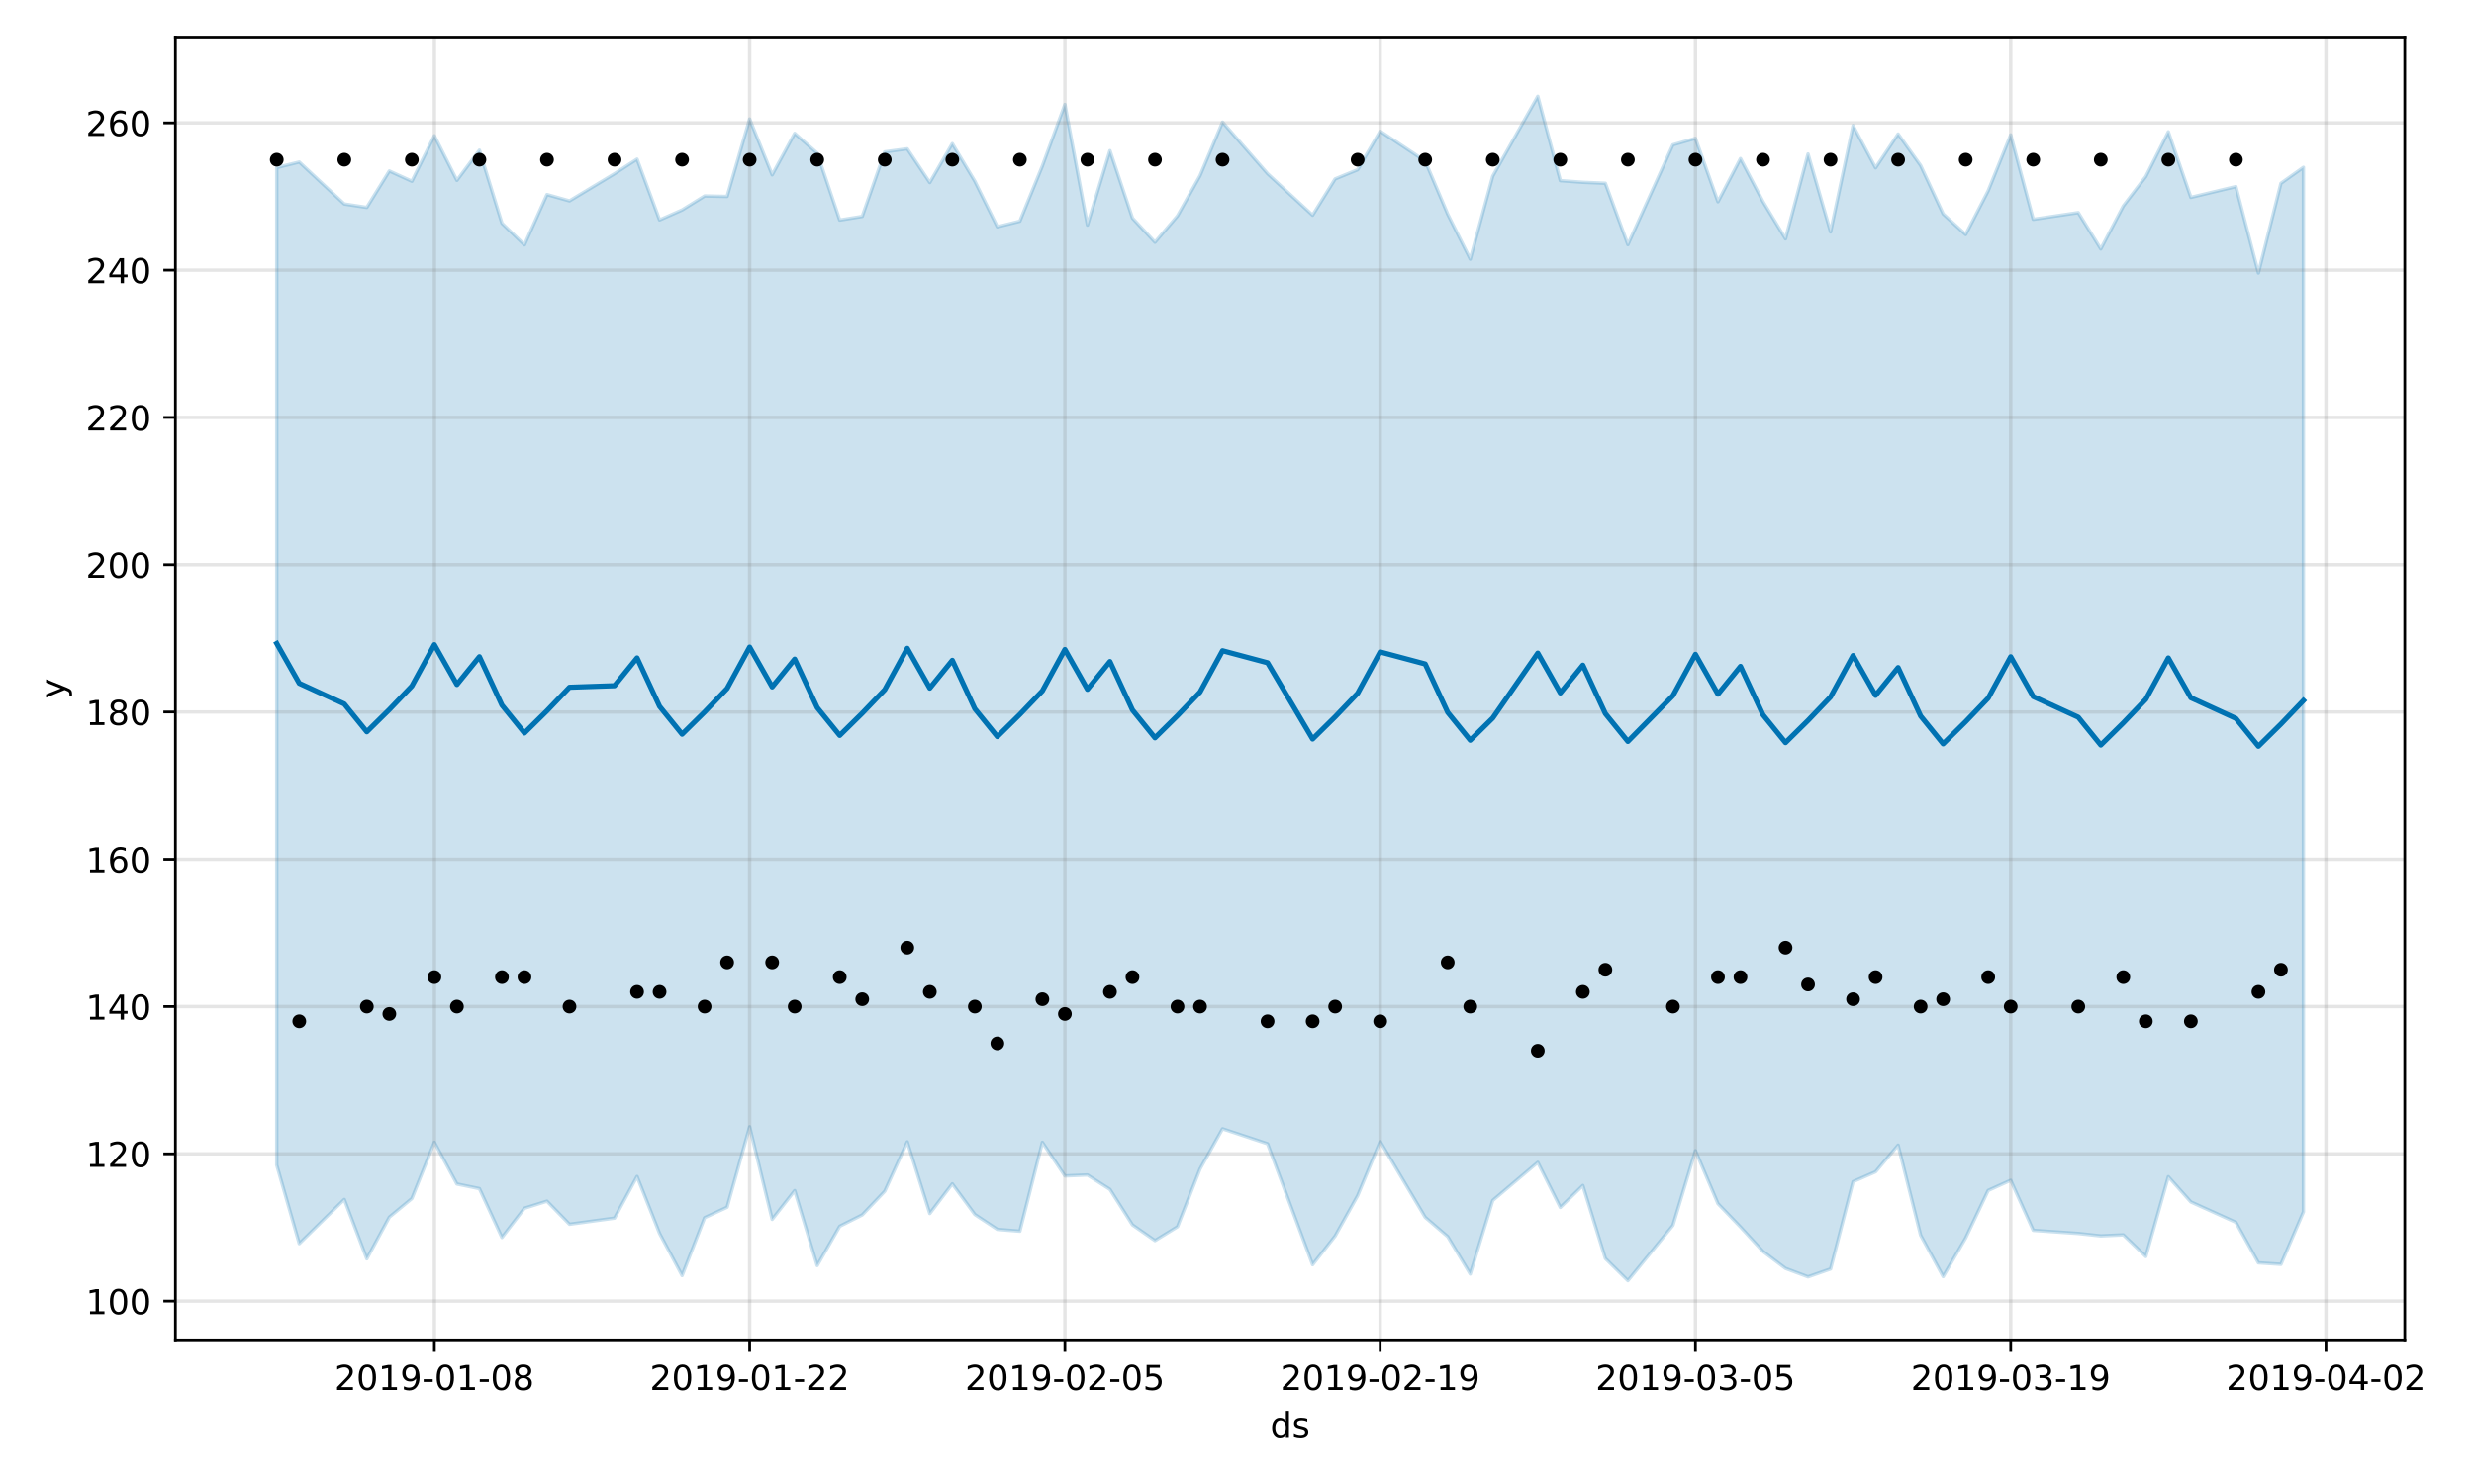 <?xml version="1.0" encoding="utf-8" standalone="no"?>
<!DOCTYPE svg PUBLIC "-//W3C//DTD SVG 1.1//EN"
  "http://www.w3.org/Graphics/SVG/1.1/DTD/svg11.dtd">
<!-- Created with matplotlib (https://matplotlib.org/) -->
<svg height="432pt" version="1.1" viewBox="0 0 720 432" width="720pt" xmlns="http://www.w3.org/2000/svg" xmlns:xlink="http://www.w3.org/1999/xlink">
 <defs>
  <style type="text/css">
*{stroke-linecap:butt;stroke-linejoin:round;}
  </style>
 </defs>
 <g id="figure_1">
  <g id="patch_1">
   <path d="M 0 432 
L 720 432 
L 720 0 
L 0 0 
z
" style="fill:#ffffff;"/>
  </g>
  <g id="axes_1">
   <g id="patch_2">
    <path d="M 51.05 390.04 
L 699.857 390.04 
L 699.857 10.8 
L 51.05 10.8 
z
" style="fill:#ffffff;"/>
   </g>
   <g id="PolyCollection_1">
    <defs>
     <path d="M 80.541 -383.209 
L 80.541 -92.842 
L 87.095 -69.974 
L 100.202 -82.836 
L 106.756 -65.559 
L 113.309 -77.688 
L 119.863 -83.104 
L 126.417 -99.489 
L 132.97 -87.333 
L 139.524 -85.984 
L 146.077 -71.757 
L 152.631 -80.276 
L 159.185 -82.331 
L 165.738 -75.615 
L 178.845 -77.396 
L 185.399 -89.522 
L 191.953 -72.952 
L 198.506 -60.679 
L 205.06 -77.525 
L 211.613 -80.565 
L 218.167 -104.008 
L 224.721 -77.033 
L 231.274 -85.413 
L 237.828 -63.592 
L 244.381 -75.029 
L 250.935 -78.333 
L 257.489 -85.224 
L 264.042 -99.609 
L 270.596 -78.741 
L 277.15 -87.382 
L 283.703 -78.45 
L 290.257 -74.126 
L 296.81 -73.593 
L 303.364 -99.467 
L 309.918 -89.673 
L 316.471 -89.954 
L 323.025 -85.77 
L 329.578 -75.429 
L 336.132 -70.859 
L 342.686 -74.899 
L 349.239 -91.691 
L 355.793 -103.407 
L 368.9 -99.047 
L 382.007 -63.834 
L 388.561 -72.2 
L 395.114 -83.959 
L 401.668 -99.717 
L 414.775 -77.64 
L 421.329 -72.017 
L 427.883 -61.131 
L 434.436 -82.543 
L 447.543 -93.628 
L 454.097 -80.511 
L 460.651 -86.897 
L 467.204 -65.65 
L 473.758 -59.198 
L 486.865 -75.284 
L 493.419 -97.04 
L 499.972 -81.617 
L 506.526 -74.816 
L 513.079 -67.694 
L 519.633 -62.755 
L 526.187 -60.302 
L 532.74 -62.595 
L 539.294 -88.003 
L 545.847 -90.877 
L 552.401 -98.654 
L 558.955 -72.42 
L 565.508 -60.382 
L 572.062 -71.613 
L 578.616 -85.455 
L 585.169 -88.417 
L 591.723 -73.843 
L 604.83 -72.935 
L 611.384 -72.223 
L 617.937 -72.524 
L 624.491 -66.224 
L 631.044 -89.457 
L 637.598 -82.111 
L 650.705 -76.176 
L 657.259 -64.378 
L 663.812 -63.941 
L 670.366 -79.231 
L 670.366 -383.29 
L 670.366 -383.29 
L 663.812 -378.635 
L 657.259 -352.514 
L 650.705 -377.683 
L 637.598 -374.54 
L 631.044 -393.632 
L 624.491 -380.603 
L 617.937 -372.034 
L 611.384 -359.519 
L 604.83 -370.107 
L 591.723 -368.158 
L 585.169 -392.741 
L 578.616 -376.45 
L 572.062 -363.731 
L 565.508 -369.721 
L 558.955 -383.808 
L 552.401 -392.993 
L 545.847 -383.139 
L 539.294 -395.441 
L 532.74 -364.487 
L 526.187 -387.17 
L 519.633 -362.467 
L 513.079 -373.305 
L 506.526 -385.844 
L 499.972 -373.261 
L 493.419 -391.718 
L 486.865 -389.832 
L 473.758 -360.782 
L 467.204 -378.652 
L 460.651 -378.934 
L 454.097 -379.409 
L 447.543 -403.962 
L 434.436 -380.719 
L 427.883 -356.551 
L 421.329 -369.64 
L 414.775 -385.107 
L 401.668 -393.819 
L 395.114 -382.592 
L 388.561 -379.917 
L 382.007 -369.346 
L 368.9 -381.44 
L 355.793 -396.452 
L 349.239 -380.841 
L 342.686 -369.16 
L 336.132 -361.476 
L 329.578 -368.507 
L 323.025 -388.144 
L 316.471 -366.475 
L 309.918 -401.595 
L 303.364 -383.691 
L 296.81 -367.607 
L 290.257 -365.969 
L 283.703 -379.239 
L 277.15 -390.19 
L 270.596 -378.854 
L 264.042 -388.671 
L 257.489 -387.785 
L 250.935 -369.001 
L 244.381 -367.942 
L 237.828 -387.405 
L 231.274 -393.176 
L 224.721 -381.093 
L 218.167 -397.365 
L 211.613 -374.805 
L 205.06 -374.941 
L 198.506 -370.878 
L 191.953 -367.977 
L 185.399 -385.673 
L 178.845 -381.421 
L 165.738 -373.517 
L 159.185 -375.359 
L 152.631 -360.705 
L 146.077 -367.01 
L 139.524 -388.279 
L 132.97 -379.493 
L 126.417 -392.479 
L 119.863 -379.232 
L 113.309 -382.224 
L 106.756 -371.617 
L 100.202 -372.612 
L 87.095 -384.827 
L 80.541 -383.209 
z
" id="m4986db95f7" style="stroke:#0072b2;stroke-opacity:0.2;"/>
    </defs>
    <g clip-path="url(#p1ee6009cc4)">
     <use style="fill:#0072b2;fill-opacity:0.2;stroke:#0072b2;stroke-opacity:0.2;" x="0" xlink:href="#m4986db95f7" y="432"/>
    </g>
   </g>
   <g id="matplotlib.axis_1">
    <g id="xtick_1">
     <g id="line2d_1">
      <path clip-path="url(#p1ee6009cc4)" d="M 126.417 390.04 
L 126.417 10.8 
" style="fill:none;stroke:#808080;stroke-linecap:square;stroke-opacity:0.2;"/>
     </g>
     <g id="line2d_2">
      <defs>
       <path d="M 0 0 
L 0 3.5 
" id="mb7f84ddd81" style="stroke:#000000;stroke-width:0.8;"/>
      </defs>
      <g>
       <use style="stroke:#000000;stroke-width:0.8;" x="126.417" xlink:href="#mb7f84ddd81" y="390.04"/>
      </g>
     </g>
     <g id="text_1">
      <!-- 2019-01-08 -->
      <defs>
       <path d="M 19.188 8.297 
L 53.609 8.297 
L 53.609 0 
L 7.328 0 
L 7.328 8.297 
Q 12.938 14.109 22.625 23.891 
Q 32.328 33.688 34.812 36.531 
Q 39.547 41.844 41.422 45.531 
Q 43.312 49.219 43.312 52.781 
Q 43.312 58.594 39.234 62.25 
Q 35.156 65.922 28.609 65.922 
Q 23.969 65.922 18.812 64.312 
Q 13.672 62.703 7.812 59.422 
L 7.812 69.391 
Q 13.766 71.781 18.938 73 
Q 24.125 74.219 28.422 74.219 
Q 39.75 74.219 46.484 68.547 
Q 53.219 62.891 53.219 53.422 
Q 53.219 48.922 51.531 44.891 
Q 49.859 40.875 45.406 35.406 
Q 44.188 33.984 37.641 27.219 
Q 31.109 20.453 19.188 8.297 
z
" id="DejaVuSans-50"/>
       <path d="M 31.781 66.406 
Q 24.172 66.406 20.328 58.906 
Q 16.5 51.422 16.5 36.375 
Q 16.5 21.391 20.328 13.891 
Q 24.172 6.391 31.781 6.391 
Q 39.453 6.391 43.281 13.891 
Q 47.125 21.391 47.125 36.375 
Q 47.125 51.422 43.281 58.906 
Q 39.453 66.406 31.781 66.406 
z
M 31.781 74.219 
Q 44.047 74.219 50.516 64.516 
Q 56.984 54.828 56.984 36.375 
Q 56.984 17.969 50.516 8.266 
Q 44.047 -1.422 31.781 -1.422 
Q 19.531 -1.422 13.062 8.266 
Q 6.594 17.969 6.594 36.375 
Q 6.594 54.828 13.062 64.516 
Q 19.531 74.219 31.781 74.219 
z
" id="DejaVuSans-48"/>
       <path d="M 12.406 8.297 
L 28.516 8.297 
L 28.516 63.922 
L 10.984 60.406 
L 10.984 69.391 
L 28.422 72.906 
L 38.281 72.906 
L 38.281 8.297 
L 54.391 8.297 
L 54.391 0 
L 12.406 0 
z
" id="DejaVuSans-49"/>
       <path d="M 10.984 1.516 
L 10.984 10.5 
Q 14.703 8.734 18.5 7.812 
Q 22.312 6.891 25.984 6.891 
Q 35.75 6.891 40.891 13.453 
Q 46.047 20.016 46.781 33.406 
Q 43.953 29.203 39.594 26.953 
Q 35.25 24.703 29.984 24.703 
Q 19.047 24.703 12.672 31.312 
Q 6.297 37.938 6.297 49.422 
Q 6.297 60.641 12.938 67.422 
Q 19.578 74.219 30.609 74.219 
Q 43.266 74.219 49.922 64.516 
Q 56.594 54.828 56.594 36.375 
Q 56.594 19.141 48.406 8.859 
Q 40.234 -1.422 26.422 -1.422 
Q 22.703 -1.422 18.891 -0.688 
Q 15.094 0.047 10.984 1.516 
z
M 30.609 32.422 
Q 37.25 32.422 41.125 36.953 
Q 45.016 41.5 45.016 49.422 
Q 45.016 57.281 41.125 61.844 
Q 37.25 66.406 30.609 66.406 
Q 23.969 66.406 20.094 61.844 
Q 16.219 57.281 16.219 49.422 
Q 16.219 41.5 20.094 36.953 
Q 23.969 32.422 30.609 32.422 
z
" id="DejaVuSans-57"/>
       <path d="M 4.891 31.391 
L 31.203 31.391 
L 31.203 23.391 
L 4.891 23.391 
z
" id="DejaVuSans-45"/>
       <path d="M 31.781 34.625 
Q 24.75 34.625 20.719 30.859 
Q 16.703 27.094 16.703 20.516 
Q 16.703 13.922 20.719 10.156 
Q 24.75 6.391 31.781 6.391 
Q 38.812 6.391 42.859 10.172 
Q 46.922 13.969 46.922 20.516 
Q 46.922 27.094 42.891 30.859 
Q 38.875 34.625 31.781 34.625 
z
M 21.922 38.812 
Q 15.578 40.375 12.031 44.719 
Q 8.5 49.078 8.5 55.328 
Q 8.5 64.062 14.719 69.141 
Q 20.953 74.219 31.781 74.219 
Q 42.672 74.219 48.875 69.141 
Q 55.078 64.062 55.078 55.328 
Q 55.078 49.078 51.531 44.719 
Q 48 40.375 41.703 38.812 
Q 48.828 37.156 52.797 32.312 
Q 56.781 27.484 56.781 20.516 
Q 56.781 9.906 50.312 4.234 
Q 43.844 -1.422 31.781 -1.422 
Q 19.734 -1.422 13.25 4.234 
Q 6.781 9.906 6.781 20.516 
Q 6.781 27.484 10.781 32.312 
Q 14.797 37.156 21.922 38.812 
z
M 18.312 54.391 
Q 18.312 48.734 21.844 45.562 
Q 25.391 42.391 31.781 42.391 
Q 38.141 42.391 41.719 45.562 
Q 45.312 48.734 45.312 54.391 
Q 45.312 60.062 41.719 63.234 
Q 38.141 66.406 31.781 66.406 
Q 25.391 66.406 21.844 63.234 
Q 18.312 60.062 18.312 54.391 
z
" id="DejaVuSans-56"/>
      </defs>
      <g transform="translate(97.359 404.638)scale(0.1 -0.1)">
       <use xlink:href="#DejaVuSans-50"/>
       <use x="63.623" xlink:href="#DejaVuSans-48"/>
       <use x="127.246" xlink:href="#DejaVuSans-49"/>
       <use x="190.869" xlink:href="#DejaVuSans-57"/>
       <use x="254.492" xlink:href="#DejaVuSans-45"/>
       <use x="290.576" xlink:href="#DejaVuSans-48"/>
       <use x="354.199" xlink:href="#DejaVuSans-49"/>
       <use x="417.822" xlink:href="#DejaVuSans-45"/>
       <use x="453.906" xlink:href="#DejaVuSans-48"/>
       <use x="517.529" xlink:href="#DejaVuSans-56"/>
      </g>
     </g>
    </g>
    <g id="xtick_2">
     <g id="line2d_3">
      <path clip-path="url(#p1ee6009cc4)" d="M 218.167 390.04 
L 218.167 10.8 
" style="fill:none;stroke:#808080;stroke-linecap:square;stroke-opacity:0.2;"/>
     </g>
     <g id="line2d_4">
      <g>
       <use style="stroke:#000000;stroke-width:0.8;" x="218.167" xlink:href="#mb7f84ddd81" y="390.04"/>
      </g>
     </g>
     <g id="text_2">
      <!-- 2019-01-22 -->
      <g transform="translate(189.109 404.638)scale(0.1 -0.1)">
       <use xlink:href="#DejaVuSans-50"/>
       <use x="63.623" xlink:href="#DejaVuSans-48"/>
       <use x="127.246" xlink:href="#DejaVuSans-49"/>
       <use x="190.869" xlink:href="#DejaVuSans-57"/>
       <use x="254.492" xlink:href="#DejaVuSans-45"/>
       <use x="290.576" xlink:href="#DejaVuSans-48"/>
       <use x="354.199" xlink:href="#DejaVuSans-49"/>
       <use x="417.822" xlink:href="#DejaVuSans-45"/>
       <use x="453.906" xlink:href="#DejaVuSans-50"/>
       <use x="517.529" xlink:href="#DejaVuSans-50"/>
      </g>
     </g>
    </g>
    <g id="xtick_3">
     <g id="line2d_5">
      <path clip-path="url(#p1ee6009cc4)" d="M 309.918 390.04 
L 309.918 10.8 
" style="fill:none;stroke:#808080;stroke-linecap:square;stroke-opacity:0.2;"/>
     </g>
     <g id="line2d_6">
      <g>
       <use style="stroke:#000000;stroke-width:0.8;" x="309.918" xlink:href="#mb7f84ddd81" y="390.04"/>
      </g>
     </g>
     <g id="text_3">
      <!-- 2019-02-05 -->
      <defs>
       <path d="M 10.797 72.906 
L 49.516 72.906 
L 49.516 64.594 
L 19.828 64.594 
L 19.828 46.734 
Q 21.969 47.469 24.109 47.828 
Q 26.266 48.188 28.422 48.188 
Q 40.625 48.188 47.75 41.5 
Q 54.891 34.812 54.891 23.391 
Q 54.891 11.625 47.562 5.094 
Q 40.234 -1.422 26.906 -1.422 
Q 22.312 -1.422 17.547 -0.641 
Q 12.797 0.141 7.719 1.703 
L 7.719 11.625 
Q 12.109 9.234 16.797 8.062 
Q 21.484 6.891 26.703 6.891 
Q 35.156 6.891 40.078 11.328 
Q 45.016 15.766 45.016 23.391 
Q 45.016 31 40.078 35.438 
Q 35.156 39.891 26.703 39.891 
Q 22.75 39.891 18.812 39.016 
Q 14.891 38.141 10.797 36.281 
z
" id="DejaVuSans-53"/>
      </defs>
      <g transform="translate(280.86 404.638)scale(0.1 -0.1)">
       <use xlink:href="#DejaVuSans-50"/>
       <use x="63.623" xlink:href="#DejaVuSans-48"/>
       <use x="127.246" xlink:href="#DejaVuSans-49"/>
       <use x="190.869" xlink:href="#DejaVuSans-57"/>
       <use x="254.492" xlink:href="#DejaVuSans-45"/>
       <use x="290.576" xlink:href="#DejaVuSans-48"/>
       <use x="354.199" xlink:href="#DejaVuSans-50"/>
       <use x="417.822" xlink:href="#DejaVuSans-45"/>
       <use x="453.906" xlink:href="#DejaVuSans-48"/>
       <use x="517.529" xlink:href="#DejaVuSans-53"/>
      </g>
     </g>
    </g>
    <g id="xtick_4">
     <g id="line2d_7">
      <path clip-path="url(#p1ee6009cc4)" d="M 401.668 390.04 
L 401.668 10.8 
" style="fill:none;stroke:#808080;stroke-linecap:square;stroke-opacity:0.2;"/>
     </g>
     <g id="line2d_8">
      <g>
       <use style="stroke:#000000;stroke-width:0.8;" x="401.668" xlink:href="#mb7f84ddd81" y="390.04"/>
      </g>
     </g>
     <g id="text_4">
      <!-- 2019-02-19 -->
      <g transform="translate(372.61 404.638)scale(0.1 -0.1)">
       <use xlink:href="#DejaVuSans-50"/>
       <use x="63.623" xlink:href="#DejaVuSans-48"/>
       <use x="127.246" xlink:href="#DejaVuSans-49"/>
       <use x="190.869" xlink:href="#DejaVuSans-57"/>
       <use x="254.492" xlink:href="#DejaVuSans-45"/>
       <use x="290.576" xlink:href="#DejaVuSans-48"/>
       <use x="354.199" xlink:href="#DejaVuSans-50"/>
       <use x="417.822" xlink:href="#DejaVuSans-45"/>
       <use x="453.906" xlink:href="#DejaVuSans-49"/>
       <use x="517.529" xlink:href="#DejaVuSans-57"/>
      </g>
     </g>
    </g>
    <g id="xtick_5">
     <g id="line2d_9">
      <path clip-path="url(#p1ee6009cc4)" d="M 493.419 390.04 
L 493.419 10.8 
" style="fill:none;stroke:#808080;stroke-linecap:square;stroke-opacity:0.2;"/>
     </g>
     <g id="line2d_10">
      <g>
       <use style="stroke:#000000;stroke-width:0.8;" x="493.419" xlink:href="#mb7f84ddd81" y="390.04"/>
      </g>
     </g>
     <g id="text_5">
      <!-- 2019-03-05 -->
      <defs>
       <path d="M 40.578 39.312 
Q 47.656 37.797 51.625 33 
Q 55.609 28.219 55.609 21.188 
Q 55.609 10.406 48.188 4.484 
Q 40.766 -1.422 27.094 -1.422 
Q 22.516 -1.422 17.656 -0.516 
Q 12.797 0.391 7.625 2.203 
L 7.625 11.719 
Q 11.719 9.328 16.594 8.109 
Q 21.484 6.891 26.812 6.891 
Q 36.078 6.891 40.938 10.547 
Q 45.797 14.203 45.797 21.188 
Q 45.797 27.641 41.281 31.266 
Q 36.766 34.906 28.719 34.906 
L 20.219 34.906 
L 20.219 43.016 
L 29.109 43.016 
Q 36.375 43.016 40.234 45.922 
Q 44.094 48.828 44.094 54.297 
Q 44.094 59.906 40.109 62.906 
Q 36.141 65.922 28.719 65.922 
Q 24.656 65.922 20.016 65.031 
Q 15.375 64.156 9.812 62.312 
L 9.812 71.094 
Q 15.438 72.656 20.344 73.438 
Q 25.25 74.219 29.594 74.219 
Q 40.828 74.219 47.359 69.109 
Q 53.906 64.016 53.906 55.328 
Q 53.906 49.266 50.438 45.094 
Q 46.969 40.922 40.578 39.312 
z
" id="DejaVuSans-51"/>
      </defs>
      <g transform="translate(464.361 404.638)scale(0.1 -0.1)">
       <use xlink:href="#DejaVuSans-50"/>
       <use x="63.623" xlink:href="#DejaVuSans-48"/>
       <use x="127.246" xlink:href="#DejaVuSans-49"/>
       <use x="190.869" xlink:href="#DejaVuSans-57"/>
       <use x="254.492" xlink:href="#DejaVuSans-45"/>
       <use x="290.576" xlink:href="#DejaVuSans-48"/>
       <use x="354.199" xlink:href="#DejaVuSans-51"/>
       <use x="417.822" xlink:href="#DejaVuSans-45"/>
       <use x="453.906" xlink:href="#DejaVuSans-48"/>
       <use x="517.529" xlink:href="#DejaVuSans-53"/>
      </g>
     </g>
    </g>
    <g id="xtick_6">
     <g id="line2d_11">
      <path clip-path="url(#p1ee6009cc4)" d="M 585.169 390.04 
L 585.169 10.8 
" style="fill:none;stroke:#808080;stroke-linecap:square;stroke-opacity:0.2;"/>
     </g>
     <g id="line2d_12">
      <g>
       <use style="stroke:#000000;stroke-width:0.8;" x="585.169" xlink:href="#mb7f84ddd81" y="390.04"/>
      </g>
     </g>
     <g id="text_6">
      <!-- 2019-03-19 -->
      <g transform="translate(556.111 404.638)scale(0.1 -0.1)">
       <use xlink:href="#DejaVuSans-50"/>
       <use x="63.623" xlink:href="#DejaVuSans-48"/>
       <use x="127.246" xlink:href="#DejaVuSans-49"/>
       <use x="190.869" xlink:href="#DejaVuSans-57"/>
       <use x="254.492" xlink:href="#DejaVuSans-45"/>
       <use x="290.576" xlink:href="#DejaVuSans-48"/>
       <use x="354.199" xlink:href="#DejaVuSans-51"/>
       <use x="417.822" xlink:href="#DejaVuSans-45"/>
       <use x="453.906" xlink:href="#DejaVuSans-49"/>
       <use x="517.529" xlink:href="#DejaVuSans-57"/>
      </g>
     </g>
    </g>
    <g id="xtick_7">
     <g id="line2d_13">
      <path clip-path="url(#p1ee6009cc4)" d="M 676.92 390.04 
L 676.92 10.8 
" style="fill:none;stroke:#808080;stroke-linecap:square;stroke-opacity:0.2;"/>
     </g>
     <g id="line2d_14">
      <g>
       <use style="stroke:#000000;stroke-width:0.8;" x="676.92" xlink:href="#mb7f84ddd81" y="390.04"/>
      </g>
     </g>
     <g id="text_7">
      <!-- 2019-04-02 -->
      <defs>
       <path d="M 37.797 64.312 
L 12.891 25.391 
L 37.797 25.391 
z
M 35.203 72.906 
L 47.609 72.906 
L 47.609 25.391 
L 58.016 25.391 
L 58.016 17.188 
L 47.609 17.188 
L 47.609 0 
L 37.797 0 
L 37.797 17.188 
L 4.891 17.188 
L 4.891 26.703 
z
" id="DejaVuSans-52"/>
      </defs>
      <g transform="translate(647.862 404.638)scale(0.1 -0.1)">
       <use xlink:href="#DejaVuSans-50"/>
       <use x="63.623" xlink:href="#DejaVuSans-48"/>
       <use x="127.246" xlink:href="#DejaVuSans-49"/>
       <use x="190.869" xlink:href="#DejaVuSans-57"/>
       <use x="254.492" xlink:href="#DejaVuSans-45"/>
       <use x="290.576" xlink:href="#DejaVuSans-48"/>
       <use x="354.199" xlink:href="#DejaVuSans-52"/>
       <use x="417.822" xlink:href="#DejaVuSans-45"/>
       <use x="453.906" xlink:href="#DejaVuSans-48"/>
       <use x="517.529" xlink:href="#DejaVuSans-50"/>
      </g>
     </g>
    </g>
    <g id="text_8">
     <!-- ds -->
     <defs>
      <path d="M 45.406 46.391 
L 45.406 75.984 
L 54.391 75.984 
L 54.391 0 
L 45.406 0 
L 45.406 8.203 
Q 42.578 3.328 38.25 0.953 
Q 33.938 -1.422 27.875 -1.422 
Q 17.969 -1.422 11.734 6.484 
Q 5.516 14.406 5.516 27.297 
Q 5.516 40.188 11.734 48.094 
Q 17.969 56 27.875 56 
Q 33.938 56 38.25 53.625 
Q 42.578 51.266 45.406 46.391 
z
M 14.797 27.297 
Q 14.797 17.391 18.875 11.75 
Q 22.953 6.109 30.078 6.109 
Q 37.203 6.109 41.297 11.75 
Q 45.406 17.391 45.406 27.297 
Q 45.406 37.203 41.297 42.844 
Q 37.203 48.484 30.078 48.484 
Q 22.953 48.484 18.875 42.844 
Q 14.797 37.203 14.797 27.297 
z
" id="DejaVuSans-100"/>
      <path d="M 44.281 53.078 
L 44.281 44.578 
Q 40.484 46.531 36.375 47.5 
Q 32.281 48.484 27.875 48.484 
Q 21.188 48.484 17.844 46.438 
Q 14.5 44.391 14.5 40.281 
Q 14.5 37.156 16.891 35.375 
Q 19.281 33.594 26.516 31.984 
L 29.594 31.297 
Q 39.156 29.25 43.188 25.516 
Q 47.219 21.781 47.219 15.094 
Q 47.219 7.469 41.188 3.016 
Q 35.156 -1.422 24.609 -1.422 
Q 20.219 -1.422 15.453 -0.562 
Q 10.688 0.297 5.422 2 
L 5.422 11.281 
Q 10.406 8.688 15.234 7.391 
Q 20.062 6.109 24.812 6.109 
Q 31.156 6.109 34.562 8.281 
Q 37.984 10.453 37.984 14.406 
Q 37.984 18.062 35.516 20.016 
Q 33.062 21.969 24.703 23.781 
L 21.578 24.516 
Q 13.234 26.266 9.516 29.906 
Q 5.812 33.547 5.812 39.891 
Q 5.812 47.609 11.281 51.797 
Q 16.75 56 26.812 56 
Q 31.781 56 36.172 55.266 
Q 40.578 54.547 44.281 53.078 
z
" id="DejaVuSans-115"/>
     </defs>
     <g transform="translate(369.675 418.317)scale(0.1 -0.1)">
      <use xlink:href="#DejaVuSans-100"/>
      <use x="63.477" xlink:href="#DejaVuSans-115"/>
     </g>
    </g>
   </g>
   <g id="matplotlib.axis_2">
    <g id="ytick_1">
     <g id="line2d_15">
      <path clip-path="url(#p1ee6009cc4)" d="M 51.05 378.765 
L 699.857 378.765 
" style="fill:none;stroke:#808080;stroke-linecap:square;stroke-opacity:0.2;"/>
     </g>
     <g id="line2d_16">
      <defs>
       <path d="M 0 0 
L -3.5 0 
" id="m49589eaa37" style="stroke:#000000;stroke-width:0.8;"/>
      </defs>
      <g>
       <use style="stroke:#000000;stroke-width:0.8;" x="51.05" xlink:href="#m49589eaa37" y="378.765"/>
      </g>
     </g>
     <g id="text_9">
      <!-- 100 -->
      <g transform="translate(24.962 382.564)scale(0.1 -0.1)">
       <use xlink:href="#DejaVuSans-49"/>
       <use x="63.623" xlink:href="#DejaVuSans-48"/>
       <use x="127.246" xlink:href="#DejaVuSans-48"/>
      </g>
     </g>
    </g>
    <g id="ytick_2">
     <g id="line2d_17">
      <path clip-path="url(#p1ee6009cc4)" d="M 51.05 335.89 
L 699.857 335.89 
" style="fill:none;stroke:#808080;stroke-linecap:square;stroke-opacity:0.2;"/>
     </g>
     <g id="line2d_18">
      <g>
       <use style="stroke:#000000;stroke-width:0.8;" x="51.05" xlink:href="#m49589eaa37" y="335.89"/>
      </g>
     </g>
     <g id="text_10">
      <!-- 120 -->
      <g transform="translate(24.962 339.69)scale(0.1 -0.1)">
       <use xlink:href="#DejaVuSans-49"/>
       <use x="63.623" xlink:href="#DejaVuSans-50"/>
       <use x="127.246" xlink:href="#DejaVuSans-48"/>
      </g>
     </g>
    </g>
    <g id="ytick_3">
     <g id="line2d_19">
      <path clip-path="url(#p1ee6009cc4)" d="M 51.05 293.016 
L 699.857 293.016 
" style="fill:none;stroke:#808080;stroke-linecap:square;stroke-opacity:0.2;"/>
     </g>
     <g id="line2d_20">
      <g>
       <use style="stroke:#000000;stroke-width:0.8;" x="51.05" xlink:href="#m49589eaa37" y="293.016"/>
      </g>
     </g>
     <g id="text_11">
      <!-- 140 -->
      <g transform="translate(24.962 296.815)scale(0.1 -0.1)">
       <use xlink:href="#DejaVuSans-49"/>
       <use x="63.623" xlink:href="#DejaVuSans-52"/>
       <use x="127.246" xlink:href="#DejaVuSans-48"/>
      </g>
     </g>
    </g>
    <g id="ytick_4">
     <g id="line2d_21">
      <path clip-path="url(#p1ee6009cc4)" d="M 51.05 250.141 
L 699.857 250.141 
" style="fill:none;stroke:#808080;stroke-linecap:square;stroke-opacity:0.2;"/>
     </g>
     <g id="line2d_22">
      <g>
       <use style="stroke:#000000;stroke-width:0.8;" x="51.05" xlink:href="#m49589eaa37" y="250.141"/>
      </g>
     </g>
     <g id="text_12">
      <!-- 160 -->
      <defs>
       <path d="M 33.016 40.375 
Q 26.375 40.375 22.484 35.828 
Q 18.609 31.297 18.609 23.391 
Q 18.609 15.531 22.484 10.953 
Q 26.375 6.391 33.016 6.391 
Q 39.656 6.391 43.531 10.953 
Q 47.406 15.531 47.406 23.391 
Q 47.406 31.297 43.531 35.828 
Q 39.656 40.375 33.016 40.375 
z
M 52.594 71.297 
L 52.594 62.312 
Q 48.875 64.062 45.094 64.984 
Q 41.312 65.922 37.594 65.922 
Q 27.828 65.922 22.672 59.328 
Q 17.531 52.734 16.797 39.406 
Q 19.672 43.656 24.016 45.922 
Q 28.375 48.188 33.594 48.188 
Q 44.578 48.188 50.953 41.516 
Q 57.328 34.859 57.328 23.391 
Q 57.328 12.156 50.688 5.359 
Q 44.047 -1.422 33.016 -1.422 
Q 20.359 -1.422 13.672 8.266 
Q 6.984 17.969 6.984 36.375 
Q 6.984 53.656 15.188 63.938 
Q 23.391 74.219 37.203 74.219 
Q 40.922 74.219 44.703 73.484 
Q 48.484 72.75 52.594 71.297 
z
" id="DejaVuSans-54"/>
      </defs>
      <g transform="translate(24.962 253.94)scale(0.1 -0.1)">
       <use xlink:href="#DejaVuSans-49"/>
       <use x="63.623" xlink:href="#DejaVuSans-54"/>
       <use x="127.246" xlink:href="#DejaVuSans-48"/>
      </g>
     </g>
    </g>
    <g id="ytick_5">
     <g id="line2d_23">
      <path clip-path="url(#p1ee6009cc4)" d="M 51.05 207.267 
L 699.857 207.267 
" style="fill:none;stroke:#808080;stroke-linecap:square;stroke-opacity:0.2;"/>
     </g>
     <g id="line2d_24">
      <g>
       <use style="stroke:#000000;stroke-width:0.8;" x="51.05" xlink:href="#m49589eaa37" y="207.267"/>
      </g>
     </g>
     <g id="text_13">
      <!-- 180 -->
      <g transform="translate(24.962 211.066)scale(0.1 -0.1)">
       <use xlink:href="#DejaVuSans-49"/>
       <use x="63.623" xlink:href="#DejaVuSans-56"/>
       <use x="127.246" xlink:href="#DejaVuSans-48"/>
      </g>
     </g>
    </g>
    <g id="ytick_6">
     <g id="line2d_25">
      <path clip-path="url(#p1ee6009cc4)" d="M 51.05 164.392 
L 699.857 164.392 
" style="fill:none;stroke:#808080;stroke-linecap:square;stroke-opacity:0.2;"/>
     </g>
     <g id="line2d_26">
      <g>
       <use style="stroke:#000000;stroke-width:0.8;" x="51.05" xlink:href="#m49589eaa37" y="164.392"/>
      </g>
     </g>
     <g id="text_14">
      <!-- 200 -->
      <g transform="translate(24.962 168.191)scale(0.1 -0.1)">
       <use xlink:href="#DejaVuSans-50"/>
       <use x="63.623" xlink:href="#DejaVuSans-48"/>
       <use x="127.246" xlink:href="#DejaVuSans-48"/>
      </g>
     </g>
    </g>
    <g id="ytick_7">
     <g id="line2d_27">
      <path clip-path="url(#p1ee6009cc4)" d="M 51.05 121.517 
L 699.857 121.517 
" style="fill:none;stroke:#808080;stroke-linecap:square;stroke-opacity:0.2;"/>
     </g>
     <g id="line2d_28">
      <g>
       <use style="stroke:#000000;stroke-width:0.8;" x="51.05" xlink:href="#m49589eaa37" y="121.517"/>
      </g>
     </g>
     <g id="text_15">
      <!-- 220 -->
      <g transform="translate(24.962 125.316)scale(0.1 -0.1)">
       <use xlink:href="#DejaVuSans-50"/>
       <use x="63.623" xlink:href="#DejaVuSans-50"/>
       <use x="127.246" xlink:href="#DejaVuSans-48"/>
      </g>
     </g>
    </g>
    <g id="ytick_8">
     <g id="line2d_29">
      <path clip-path="url(#p1ee6009cc4)" d="M 51.05 78.643 
L 699.857 78.643 
" style="fill:none;stroke:#808080;stroke-linecap:square;stroke-opacity:0.2;"/>
     </g>
     <g id="line2d_30">
      <g>
       <use style="stroke:#000000;stroke-width:0.8;" x="51.05" xlink:href="#m49589eaa37" y="78.643"/>
      </g>
     </g>
     <g id="text_16">
      <!-- 240 -->
      <g transform="translate(24.962 82.442)scale(0.1 -0.1)">
       <use xlink:href="#DejaVuSans-50"/>
       <use x="63.623" xlink:href="#DejaVuSans-52"/>
       <use x="127.246" xlink:href="#DejaVuSans-48"/>
      </g>
     </g>
    </g>
    <g id="ytick_9">
     <g id="line2d_31">
      <path clip-path="url(#p1ee6009cc4)" d="M 51.05 35.768 
L 699.857 35.768 
" style="fill:none;stroke:#808080;stroke-linecap:square;stroke-opacity:0.2;"/>
     </g>
     <g id="line2d_32">
      <g>
       <use style="stroke:#000000;stroke-width:0.8;" x="51.05" xlink:href="#m49589eaa37" y="35.768"/>
      </g>
     </g>
     <g id="text_17">
      <!-- 260 -->
      <g transform="translate(24.962 39.567)scale(0.1 -0.1)">
       <use xlink:href="#DejaVuSans-50"/>
       <use x="63.623" xlink:href="#DejaVuSans-54"/>
       <use x="127.246" xlink:href="#DejaVuSans-48"/>
      </g>
     </g>
    </g>
    <g id="text_18">
     <!-- y -->
     <defs>
      <path d="M 32.172 -5.078 
Q 28.375 -14.844 24.75 -17.812 
Q 21.141 -20.797 15.094 -20.797 
L 7.906 -20.797 
L 7.906 -13.281 
L 13.188 -13.281 
Q 16.891 -13.281 18.938 -11.516 
Q 21 -9.766 23.484 -3.219 
L 25.094 0.875 
L 2.984 54.688 
L 12.5 54.688 
L 29.594 11.922 
L 46.688 54.688 
L 56.203 54.688 
z
" id="DejaVuSans-121"/>
     </defs>
     <g transform="translate(18.883 203.379)rotate(-90)scale(0.1 -0.1)">
      <use xlink:href="#DejaVuSans-121"/>
     </g>
    </g>
   </g>
   <g id="line2d_33">
    <defs>
     <path d="M 0 1.5 
C 0.398 1.5 0.779 1.342 1.061 1.061 
C 1.342 0.779 1.5 0.398 1.5 0 
C 1.5 -0.398 1.342 -0.779 1.061 -1.061 
C 0.779 -1.342 0.398 -1.5 0 -1.5 
C -0.398 -1.5 -0.779 -1.342 -1.061 -1.061 
C -1.342 -0.779 -1.5 -0.398 -1.5 0 
C -1.5 0.398 -1.342 0.779 -1.061 1.061 
C -0.779 1.342 -0.398 1.5 0 1.5 
z
" id="m23a4963140" style="stroke:#000000;"/>
    </defs>
    <g clip-path="url(#p1ee6009cc4)">
     <use style="stroke:#000000;" x="80.541" xlink:href="#m23a4963140" y="46.487"/>
     <use style="stroke:#000000;" x="87.095" xlink:href="#m23a4963140" y="297.303"/>
     <use style="stroke:#000000;" x="100.202" xlink:href="#m23a4963140" y="46.487"/>
     <use style="stroke:#000000;" x="106.756" xlink:href="#m23a4963140" y="293.016"/>
     <use style="stroke:#000000;" x="113.309" xlink:href="#m23a4963140" y="295.16"/>
     <use style="stroke:#000000;" x="119.863" xlink:href="#m23a4963140" y="46.487"/>
     <use style="stroke:#000000;" x="126.417" xlink:href="#m23a4963140" y="284.441"/>
     <use style="stroke:#000000;" x="132.97" xlink:href="#m23a4963140" y="293.016"/>
     <use style="stroke:#000000;" x="139.524" xlink:href="#m23a4963140" y="46.487"/>
     <use style="stroke:#000000;" x="146.077" xlink:href="#m23a4963140" y="284.441"/>
     <use style="stroke:#000000;" x="152.631" xlink:href="#m23a4963140" y="284.441"/>
     <use style="stroke:#000000;" x="159.185" xlink:href="#m23a4963140" y="46.487"/>
     <use style="stroke:#000000;" x="165.738" xlink:href="#m23a4963140" y="293.016"/>
     <use style="stroke:#000000;" x="178.845" xlink:href="#m23a4963140" y="46.487"/>
     <use style="stroke:#000000;" x="185.399" xlink:href="#m23a4963140" y="288.728"/>
     <use style="stroke:#000000;" x="191.953" xlink:href="#m23a4963140" y="288.728"/>
     <use style="stroke:#000000;" x="198.506" xlink:href="#m23a4963140" y="46.487"/>
     <use style="stroke:#000000;" x="205.06" xlink:href="#m23a4963140" y="293.016"/>
     <use style="stroke:#000000;" x="211.613" xlink:href="#m23a4963140" y="280.153"/>
     <use style="stroke:#000000;" x="218.167" xlink:href="#m23a4963140" y="46.487"/>
     <use style="stroke:#000000;" x="224.721" xlink:href="#m23a4963140" y="280.153"/>
     <use style="stroke:#000000;" x="231.274" xlink:href="#m23a4963140" y="293.016"/>
     <use style="stroke:#000000;" x="237.828" xlink:href="#m23a4963140" y="46.487"/>
     <use style="stroke:#000000;" x="244.381" xlink:href="#m23a4963140" y="284.441"/>
     <use style="stroke:#000000;" x="250.935" xlink:href="#m23a4963140" y="290.872"/>
     <use style="stroke:#000000;" x="257.489" xlink:href="#m23a4963140" y="46.487"/>
     <use style="stroke:#000000;" x="264.042" xlink:href="#m23a4963140" y="275.866"/>
     <use style="stroke:#000000;" x="270.596" xlink:href="#m23a4963140" y="288.728"/>
     <use style="stroke:#000000;" x="277.15" xlink:href="#m23a4963140" y="46.487"/>
     <use style="stroke:#000000;" x="283.703" xlink:href="#m23a4963140" y="293.016"/>
     <use style="stroke:#000000;" x="290.257" xlink:href="#m23a4963140" y="303.735"/>
     <use style="stroke:#000000;" x="296.81" xlink:href="#m23a4963140" y="46.487"/>
     <use style="stroke:#000000;" x="303.364" xlink:href="#m23a4963140" y="290.872"/>
     <use style="stroke:#000000;" x="309.918" xlink:href="#m23a4963140" y="295.16"/>
     <use style="stroke:#000000;" x="316.471" xlink:href="#m23a4963140" y="46.487"/>
     <use style="stroke:#000000;" x="323.025" xlink:href="#m23a4963140" y="288.728"/>
     <use style="stroke:#000000;" x="329.578" xlink:href="#m23a4963140" y="284.441"/>
     <use style="stroke:#000000;" x="336.132" xlink:href="#m23a4963140" y="46.487"/>
     <use style="stroke:#000000;" x="342.686" xlink:href="#m23a4963140" y="293.016"/>
     <use style="stroke:#000000;" x="349.239" xlink:href="#m23a4963140" y="293.016"/>
     <use style="stroke:#000000;" x="355.793" xlink:href="#m23a4963140" y="46.487"/>
     <use style="stroke:#000000;" x="368.9" xlink:href="#m23a4963140" y="297.303"/>
     <use style="stroke:#000000;" x="382.007" xlink:href="#m23a4963140" y="297.303"/>
     <use style="stroke:#000000;" x="388.561" xlink:href="#m23a4963140" y="293.016"/>
     <use style="stroke:#000000;" x="395.114" xlink:href="#m23a4963140" y="46.487"/>
     <use style="stroke:#000000;" x="401.668" xlink:href="#m23a4963140" y="297.303"/>
     <use style="stroke:#000000;" x="414.775" xlink:href="#m23a4963140" y="46.487"/>
     <use style="stroke:#000000;" x="421.329" xlink:href="#m23a4963140" y="280.153"/>
     <use style="stroke:#000000;" x="427.883" xlink:href="#m23a4963140" y="293.016"/>
     <use style="stroke:#000000;" x="434.436" xlink:href="#m23a4963140" y="46.487"/>
     <use style="stroke:#000000;" x="447.543" xlink:href="#m23a4963140" y="305.878"/>
     <use style="stroke:#000000;" x="454.097" xlink:href="#m23a4963140" y="46.487"/>
     <use style="stroke:#000000;" x="460.651" xlink:href="#m23a4963140" y="288.728"/>
     <use style="stroke:#000000;" x="467.204" xlink:href="#m23a4963140" y="282.297"/>
     <use style="stroke:#000000;" x="473.758" xlink:href="#m23a4963140" y="46.487"/>
     <use style="stroke:#000000;" x="486.865" xlink:href="#m23a4963140" y="293.016"/>
     <use style="stroke:#000000;" x="493.419" xlink:href="#m23a4963140" y="46.487"/>
     <use style="stroke:#000000;" x="499.972" xlink:href="#m23a4963140" y="284.441"/>
     <use style="stroke:#000000;" x="506.526" xlink:href="#m23a4963140" y="284.441"/>
     <use style="stroke:#000000;" x="513.079" xlink:href="#m23a4963140" y="46.487"/>
     <use style="stroke:#000000;" x="519.633" xlink:href="#m23a4963140" y="275.866"/>
     <use style="stroke:#000000;" x="526.187" xlink:href="#m23a4963140" y="286.585"/>
     <use style="stroke:#000000;" x="532.74" xlink:href="#m23a4963140" y="46.487"/>
     <use style="stroke:#000000;" x="539.294" xlink:href="#m23a4963140" y="290.872"/>
     <use style="stroke:#000000;" x="545.847" xlink:href="#m23a4963140" y="284.441"/>
     <use style="stroke:#000000;" x="552.401" xlink:href="#m23a4963140" y="46.487"/>
     <use style="stroke:#000000;" x="558.955" xlink:href="#m23a4963140" y="293.016"/>
     <use style="stroke:#000000;" x="565.508" xlink:href="#m23a4963140" y="290.872"/>
     <use style="stroke:#000000;" x="572.062" xlink:href="#m23a4963140" y="46.487"/>
     <use style="stroke:#000000;" x="578.616" xlink:href="#m23a4963140" y="284.441"/>
     <use style="stroke:#000000;" x="585.169" xlink:href="#m23a4963140" y="293.016"/>
     <use style="stroke:#000000;" x="591.723" xlink:href="#m23a4963140" y="46.487"/>
     <use style="stroke:#000000;" x="604.83" xlink:href="#m23a4963140" y="293.016"/>
     <use style="stroke:#000000;" x="611.384" xlink:href="#m23a4963140" y="46.487"/>
     <use style="stroke:#000000;" x="617.937" xlink:href="#m23a4963140" y="284.441"/>
     <use style="stroke:#000000;" x="624.491" xlink:href="#m23a4963140" y="297.303"/>
     <use style="stroke:#000000;" x="631.044" xlink:href="#m23a4963140" y="46.487"/>
     <use style="stroke:#000000;" x="637.598" xlink:href="#m23a4963140" y="297.303"/>
     <use style="stroke:#000000;" x="650.705" xlink:href="#m23a4963140" y="46.487"/>
     <use style="stroke:#000000;" x="657.259" xlink:href="#m23a4963140" y="288.728"/>
     <use style="stroke:#000000;" x="663.812" xlink:href="#m23a4963140" y="282.297"/>
    </g>
   </g>
   <g id="line2d_34">
    <path clip-path="url(#p1ee6009cc4)" d="M 80.541 187.325 
L 87.095 198.911 
L 100.202 204.924 
L 106.756 213.024 
L 113.309 206.563 
L 119.863 199.711 
L 126.417 187.677 
L 132.97 199.262 
L 139.524 191.176 
L 146.077 205.276 
L 152.631 213.375 
L 159.185 206.914 
L 165.738 200.062 
L 178.845 199.613 
L 185.399 191.528 
L 191.953 205.627 
L 198.506 213.726 
L 205.06 207.266 
L 211.613 200.414 
L 218.167 188.379 
L 224.721 199.964 
L 231.274 191.879 
L 237.828 205.978 
L 244.381 214.078 
L 250.935 207.617 
L 257.489 200.765 
L 264.042 188.73 
L 270.596 200.316 
L 277.15 192.23 
L 283.703 206.329 
L 290.257 214.429 
L 296.81 207.968 
L 303.364 201.116 
L 309.918 189.082 
L 316.471 200.667 
L 323.025 192.581 
L 329.578 206.681 
L 336.132 214.78 
L 342.686 208.319 
L 349.239 201.467 
L 355.793 189.433 
L 368.9 192.933 
L 382.007 215.131 
L 388.561 208.671 
L 395.114 201.819 
L 401.668 189.784 
L 414.775 193.284 
L 421.329 207.383 
L 427.883 215.483 
L 434.436 209.022 
L 447.543 190.135 
L 454.097 201.721 
L 460.651 193.635 
L 467.204 207.734 
L 473.758 215.834 
L 486.865 202.521 
L 493.419 190.487 
L 499.972 202.072 
L 506.526 193.986 
L 513.079 208.086 
L 519.633 216.185 
L 526.187 209.724 
L 532.74 202.872 
L 539.294 190.838 
L 545.847 202.423 
L 552.401 194.338 
L 558.955 208.437 
L 565.508 216.536 
L 572.062 210.076 
L 578.616 203.224 
L 585.169 191.189 
L 591.723 202.774 
L 604.83 208.788 
L 611.384 216.888 
L 617.937 210.427 
L 624.491 203.575 
L 631.044 191.54 
L 637.598 203.126 
L 650.705 209.139 
L 657.259 217.239 
L 663.812 210.778 
L 670.366 203.926 
" style="fill:none;stroke:#0072b2;stroke-linecap:square;stroke-width:1.5;"/>
   </g>
   <g id="patch_3">
    <path d="M 51.05 390.04 
L 51.05 10.8 
" style="fill:none;stroke:#000000;stroke-linecap:square;stroke-linejoin:miter;stroke-width:0.8;"/>
   </g>
   <g id="patch_4">
    <path d="M 699.857 390.04 
L 699.857 10.8 
" style="fill:none;stroke:#000000;stroke-linecap:square;stroke-linejoin:miter;stroke-width:0.8;"/>
   </g>
   <g id="patch_5">
    <path d="M 51.05 390.04 
L 699.857 390.04 
" style="fill:none;stroke:#000000;stroke-linecap:square;stroke-linejoin:miter;stroke-width:0.8;"/>
   </g>
   <g id="patch_6">
    <path d="M 51.05 10.8 
L 699.857 10.8 
" style="fill:none;stroke:#000000;stroke-linecap:square;stroke-linejoin:miter;stroke-width:0.8;"/>
   </g>
  </g>
 </g>
 <defs>
  <clipPath id="p1ee6009cc4">
   <rect height="379.24" width="648.807" x="51.05" y="10.8"/>
  </clipPath>
 </defs>
</svg>
